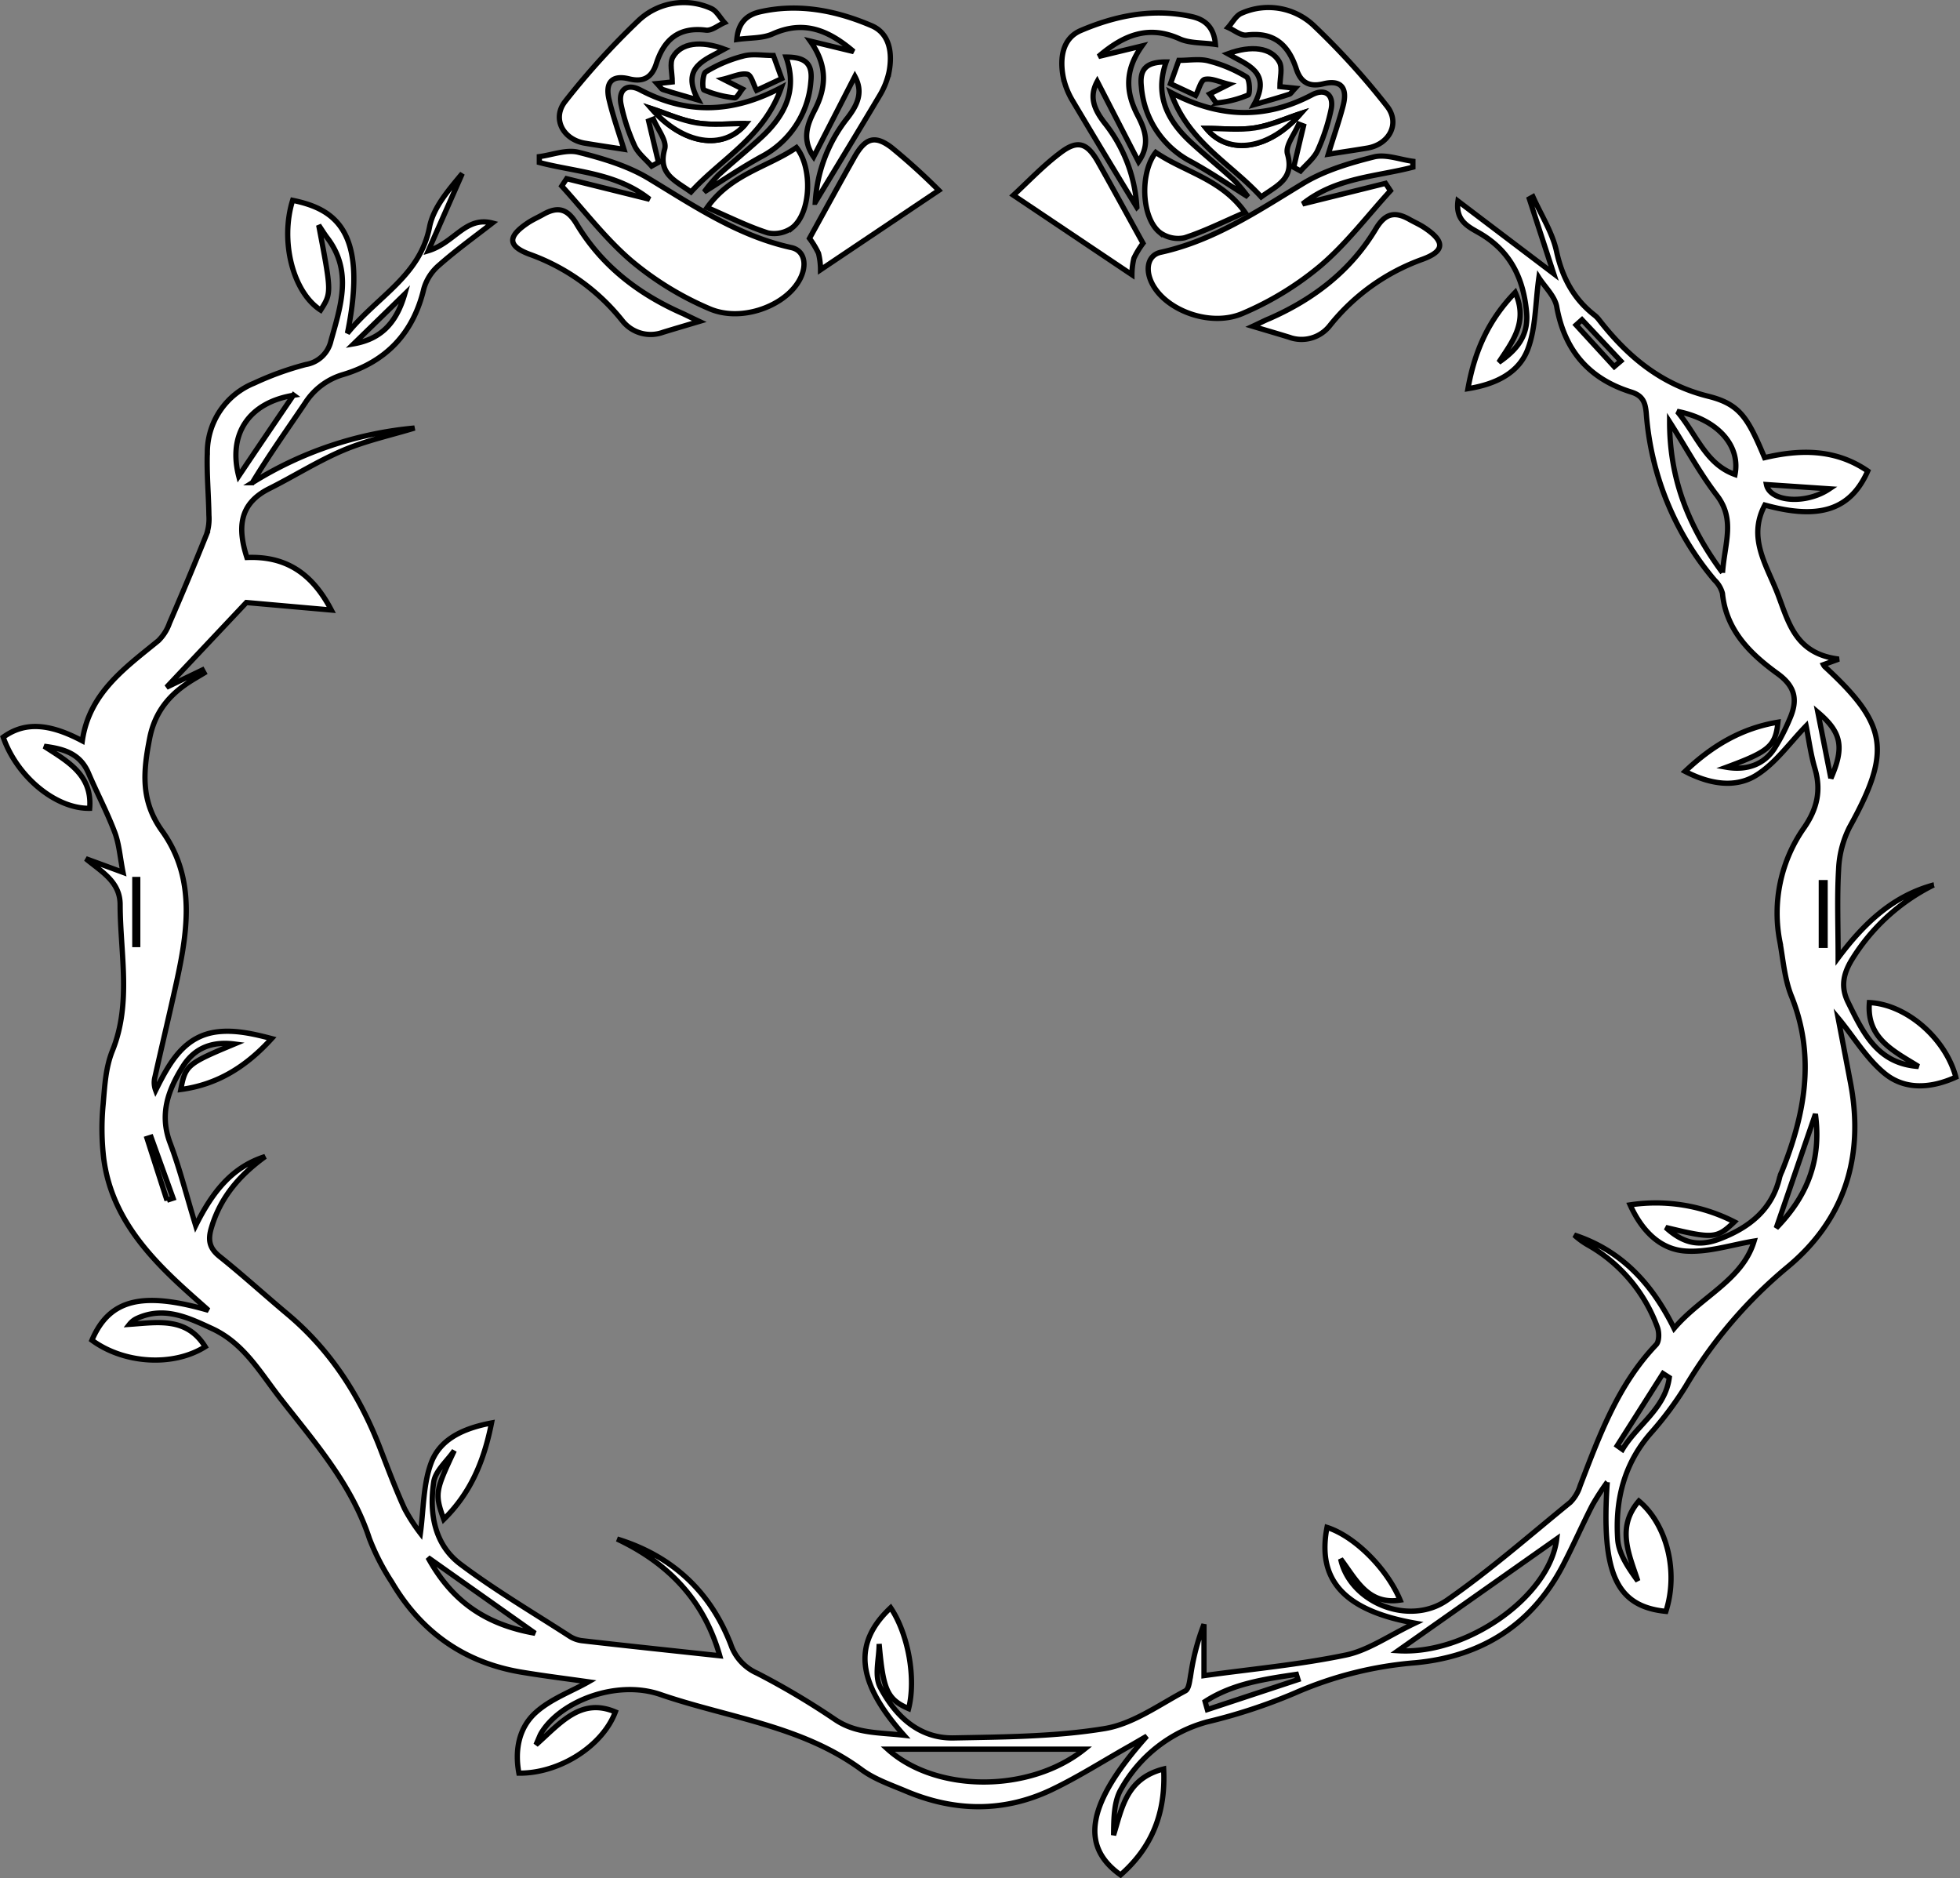 <svg id="Layer_1" data-name="Layer 1" xmlns="http://www.w3.org/2000/svg" viewBox="0 0 373.12 357.49"><rect x="0" y="0" width="373.12" height="357.49" fill="#808080" stroke="none"/><defs><style>.cls-1{fill:#fff;stroke:#000;}</style></defs><title>logo</title><path class="cls-1" d="M121,228.2c-4.83,3.5-8.5,7.71-10.23,13.53-.7,2.34-.43,3.9,1.57,5.5,4.39,3.51,8.55,7.31,12.86,10.92,8.36,7,14,15.88,17.84,26,1.44,3.73,2.85,7.47,4.51,11.1a33.81,33.81,0,0,0,3,4.65c.62-4.52.51-9.28,2.06-13.42,1.7-4.53,6.16-6.57,11.48-7.57-1.42,7.17-3.91,13.24-9.09,18.34-1.74-4.87-1.61-5.4,2-13.08-1.37,2-3.61,3.84-3.92,6-.86,5.88.09,11.85,5.1,15.62,6.57,4.94,13.7,9.14,20.62,13.61a5.76,5.76,0,0,0,2.41.94c8.65,1,17.31,1.9,26.33,2.88C204.53,312.61,197.7,305.58,188,301c10.48,3.22,17.79,10,21.69,20.21a9.23,9.23,0,0,0,5,5.35,144,144,0,0,1,14.79,8.79c4,2.71,8.32,2.45,13.13,3-9.07-10.19-9.72-17.54-2.54-24.27,3.36,5,4.87,13.47,3.42,19.2-4.13-1.79-4.84-3.63-5.61-12.31,0,2.77-.95,6,.19,8.21,2.86,5.45,7.32,9.81,14,9.68,9.6-.19,19.31-.23,28.74-1.78,5.38-.88,10.34-4.52,15.36-7.18.75-.4.84-2.2,1.08-3.39a44.07,44.07,0,0,1,2.47-9.28V327c9.11-1.26,18.17-2.08,27-3.92,4.31-.9,8.22-3.72,13.17-6.07-13.58-2.41-18.68-8.3-16.75-18.22,5.19,1.64,11.4,7.77,13.92,13.84-6.15.93-8.34-3.87-11.32-7.83,1.77,8.29,13,12.88,20.26,7.83,8.17-5.69,15.71-12.3,23.45-18.61a7.67,7.67,0,0,0,1.87-3.15c3.68-9.57,7.18-19.21,14.47-26.85.61-.63.61-2.33.25-3.31a29.62,29.62,0,0,0-12.93-15.51,14.93,14.93,0,0,1-2.9-2.06c8.83,2.89,14.72,9.09,19,17.77,5.22-6.12,13-9.18,15.24-16.62-4.25.68-8.78,2.22-13.16,1.89-4.74-.36-8.19-3.8-10.45-8.78a32.8,32.8,0,0,1,19.84,3.23c-3.34,3.2-4,3.25-13.06,1.07,3.3,3,6.31,3.71,10.29,2.17,5.64-2.16,10-5.57,11.43-11.84a7.7,7.7,0,0,1,.4-1c4.39-10.92,6.42-21.9,1.8-33.39-1.28-3.19-1.56-6.8-2.17-10.24a28.26,28.26,0,0,1,4.59-21.78c2.45-3.54,3.3-7.06,2.07-11.23-.83-2.82-1.2-5.77-1.68-8.15-3.08,3.15-5.74,7-9.38,9.31-4,2.57-8.89,1.82-13.66-.66,5.15-4.89,10.75-8.22,17.67-9.36-.46,4.53-1.67,5.57-9.8,8.57,3.86.67,7.17-.52,9.14-3.57a38.52,38.52,0,0,0,2.91-5.64c1.5-3.43,1.21-6.05-2.31-8.6-5.17-3.75-9.81-8.23-10.5-15.28a5.49,5.49,0,0,0-1.5-2.52,55.41,55.41,0,0,1-13-31.72c-.18-2.1-.65-3.39-2.86-4.08-8-2.5-12.69-7.86-14.19-16.25-.36-2-2.31-3.81-3.4-5.52-.68,4.81-.56,9.57-2.13,13.68-1.72,4.47-6.08,6.6-11.37,7.45,1.29-7.21,3.94-13.11,9-18.32,2.52,5.68-.58,9.39-3.12,13.3,3.33-2.3,5.71-5,5.28-9.57-.6-6.35-3-11.45-8.69-14.86-2.07-1.24-4.9-2.29-4.37-6.26,5.92,4.5,11.57,8.77,18.22,13.81-1.77-5.43-3.2-9.84-4.63-14.24l.69-.38c1.54,3.45,3.69,6.76,4.48,10.37,1.09,5,3.25,9.05,7.25,12.17a5,5,0,0,1,.79.8c5.44,7,11.78,12.36,20.83,14.62,6.11,1.52,7.56,4.16,10.74,11.69,6.82-1.61,13.52-1.67,19.64,2.54-3.28,7.4-9.19,9.34-19.59,6.48-3.33,6.24.33,11.41,2.44,16.89s3.34,11.4,11.64,12.43l-2.93,1.06a2,2,0,0,0,.24.36c12.05,11.1,12.73,16.1,4.72,30.6a19.63,19.63,0,0,0-2.07,8c-.31,5.31-.09,10.64-.09,16.85,5.09-6.82,10.57-11.81,18.18-13.88a38.15,38.15,0,0,0-15.69,14.42c-1.58,2.69-2,5.12-.55,8,2.86,5.8,5.57,11.6,13.37,12.13-4.64-2.9-9.94-5.32-9.36-12.16,7,.31,14.49,6.77,16.46,14.19-4.59,2.08-9.52,2.51-13.41-.59-3.56-2.85-6-7.07-9-10.66.76,4,1.58,8.23,2.38,12.47,2.63,14-1.2,26-12.11,35a87.37,87.37,0,0,0-19.26,22.57,65.23,65.23,0,0,1-6.71,9c-5.1,5.85-6.77,12.79-6.26,20.2.19,2.74,2,5.38,3.83,7.9-1.7-5.18-4.11-10.2.2-15.21,5.39,4.5,7.56,13.54,5.14,21-9.51-.95-12.32-7.34-11.16-24.59a47.59,47.59,0,0,0-2.84,4.39c-1.93,3.77-3.63,7.67-5.59,11.43-5.92,11.37-15.59,17.38-28.1,18.55a71.35,71.35,0,0,0-23,5.79,105.13,105.13,0,0,1-16.69,5.48A26.83,26.83,0,0,0,284,348.5c-1.47,2.42-1.45,5.74-1.49,8.86,1.61-5.24,2.45-10.8,9.53-12.59.43,8.37-2.22,14.91-8.2,20.16-7.92-5.61-6.22-13.82,5-26.41-1.1.63-2.18,1.28-3.28,1.9-5,2.81-9.86,5.93-15,8.37-9.08,4.27-18.39,4.08-27.6.19-2.87-1.21-5.94-2.25-8.41-4.07-11.43-8.42-25.45-9.89-38.32-14.32-8.33-2.87-19,1.25-22.68,7.34-.24.4-.39.86-1,2.23,4.8-4.29,8.58-9,15.11-6.25-2.41,6.45-10.6,11.73-18.36,11.65-.82-4.4,0-8.68,3.24-11.57,2.9-2.6,6.84-4,10-5.81-3.84-.55-8.31-1.1-12.75-1.84-10.91-1.82-19.1-7.65-24.68-17.13a43.85,43.85,0,0,1-4.27-8.31c-3.43-10.48-10.54-18.42-17.12-26.89-3.83-4.95-6.87-10.31-12.82-13.06-4.57-2.11-9.12-4.31-14.29-1.95a3.94,3.94,0,0,0-1.45,1.14c5.38-.37,10.9-1.44,14.42,4.26-6.09,3.83-15.44,3.25-21.56-1.24,3.32-7.81,9.58-9.33,22.19-5.69-1.56-1.4-3.14-2.77-4.68-4.18-7.42-6.76-13.86-14.19-15.25-24.61a48.13,48.13,0,0,1-.12-10.46c.3-3.41.44-6.88,1.77-10.18,3.65-9.06,1.48-18.49,1.46-27.78,0-4.37-3.53-6.26-6.53-8.75l7.08,2.6c-.57-2.87-.73-5.38-1.58-7.63-1.45-3.84-3.39-7.49-5-11.27s-4.8-4.63-8.43-5.1c4.42,2.87,9.19,5.41,8.66,11.81-6.45.11-13.83-6-16.46-13.54,4-2.88,8.58-2.74,15.06.7,1.3-9.08,8.11-13.86,14.47-19.06a8.75,8.75,0,0,0,2.13-3.37c2.42-5.6,4.79-11.23,7.06-16.9a9.37,9.37,0,0,0,.44-3.59c-.06-4-.44-8-.3-12A14.23,14.23,0,0,1,118.9,81a57.71,57.71,0,0,1,9.83-3.55,5.88,5.88,0,0,0,4.8-4.54c1.86-6.64,4.14-13.28-.77-19.65-.37-.49-.69-1-1.57-2.33,2.46,12.87,2.46,12.87.37,16.16-5.28-3.4-7.76-13.11-5.33-20.89,7.87,1.62,14.46,5.65,10.43,25.29,5.76-7.08,13.81-10.88,15.63-20.21.73-3.75,3.65-7.06,6.23-10.18l-6.47,14.7c5-1.51,7.08-6.6,12.19-5.28-3.39,2.64-6.89,5.16-10.11,8A9.24,9.24,0,0,0,151.21,63c-2,8.48-7.15,13.88-15.34,16.35a12.83,12.83,0,0,0-7.26,5.43c-3.38,5-6.89,9.92-10.05,15.16a70.39,70.39,0,0,1,30.88-10.4c-4.53,1.38-9.21,2.39-13.54,4.22-4.91,2.08-9.48,5-14.24,7.37-5.77,2.94-5.87,7.62-4.14,13.05,6.94-.28,12.18,2.54,16.07,10l-16.17-1.43-15.2,16.13,6.83-3.29.32.58c-.84.51-1.7,1-2.54,1.53-4.06,2.57-6.82,5.86-7.81,10.85-1.23,6.26-1.8,11.88,2.34,17.65,6.76,9.42,4.74,20,2.42,30.36-1.25,5.6-2.58,11.19-3.83,16.79a4.22,4.22,0,0,0,.2,2.25c2.64-5.29,5.47-10.47,11.95-11.16,3.29-.35,6.7.4,10.13,1.31-4.81,5.29-10.25,8.75-17.29,9.69.87-4.63,1.22-4.91,10.21-8.66-4.39-.56-7.67.83-9.85,4.32-2.79,4.47-4.46,9.05-2.41,14.49,1.83,4.84,3.1,9.91,4.88,15.75C111.06,234.73,114.82,230.16,121,228.2ZM239.5,341c9.25,8.34,27.08,8.32,37.46,0Zm97.16-18.74c13.11.84,28.89-10.38,30.21-21.28Zm61.77-205.17c.42-5.69,2.46-10.13-1.07-14.73-3.37-4.39-6-9.31-9-14C388.35,98.89,391.71,108,398.43,117.06Zm-272-33.79c-8.49,1.38-12.53,7.3-10.47,15.39C119.44,93.49,122.89,88.43,126.39,83.27Zm263.38,3.09c3.75,4.48,5.41,10,11,12C401.9,92.82,397.42,87.84,389.77,86.36ZM172.38,318.94,152,304.53C156.55,312.85,162.94,317.27,172.38,318.94ZM408.66,241.8c5.69-5.86,8.67-12.57,7.46-21.69ZM299.93,331.93c.14.51.28,1,.43,1.53l17.26-5.7-.31-1C311.26,327.66,305.2,328.51,299.93,331.93Zm78.46-48.7,1,.71c2.79-4.67,8.13-7.72,8.91-13.67l-1.2-.77Zm40.67-127c2.63-6,2-8.79-2.48-12.59C417.39,147.72,418.12,151.45,419.06,156.2ZM137.86,73.51c5.06-.89,8.08-3.82,9.71-9.46Zm280.93,27.6-12-.81C407.45,103.6,414.27,104.16,418.79,101.11ZM417.24,188l.72,0V176.07h-.72ZM377.82,77.85l1.25-1.06-7.39-7.86-1.12,1Zm-281.63,110h.55V175.47h-.55Zm6.12,48.66,1.16-.38-4.19-11.61-.76.24Q100.41,230.67,102.31,236.54Z" transform="translate(-70.52 -8.07)"/><g id="Small_Rose" data-name="Small Rose"><path class="cls-1" d="M194.19,46c-6.39-5.06-14-5.16-21-7l0-1.12c2.49-.33,5.17-1.4,7.43-.83,4.64,1.17,9.44,2.59,13.48,5.05,8.64,5.24,17,10.88,27.09,13.1,2.77.61,3.16,3.95,1,7-3.08,4.4-10.78,7.11-16.56,4.65a59,59,0,0,1-14.83-9.06c-4.94-4.19-8.94-9.49-13.34-14.31l.93-1.4Z" transform="translate(-70.52 -8.07)"/><path class="cls-1" d="M225.41,37.91c-2.26-3.27-1.24-6.09.16-8.8,2.28-4.39,2.53-8.54-.8-13.22l8.26,2c-4.84-4.15-9.54-6-15.42-3.37-1.91.87-4.29.71-6.83,1.07.29-3.43,2.13-4.76,4.51-5.29,7.34-1.64,14.46-.2,21.15,2.66,3.46,1.48,4,5.23,3.33,8.77A14.53,14.53,0,0,1,238,26.21c-4,6.72-8.06,13.38-12.28,20.36a28.46,28.46,0,0,1,6.19-16.13c1.81-2.39,3-4.79,1.35-7.83Z" transform="translate(-70.52 -8.07)"/><path class="cls-1" d="M249.24,44.3,226.72,59.42a13.22,13.22,0,0,0-.38-3.13,16.88,16.88,0,0,0-1.72-2.85c2.83-5.12,5.68-10.38,8.63-15.59,2-3.47,3.78-4.11,6.93-1.75A120.52,120.52,0,0,1,249.24,44.3Z" transform="translate(-70.52 -8.07)"/><path class="cls-1" d="M189.3,36.49c-2.83-.44-5.16-.78-7.47-1.17-4.18-.72-6.29-4.74-3.68-8a142.66,142.66,0,0,1,13.77-15.19,12.57,12.57,0,0,1,14-2.44c1,.43,1.68,1.76,2.51,2.68-1.18.51-2.43,1.58-3.52,1.44-5.18-.65-8,1.79-9.47,6.43-.79,2.43-2.29,3.55-5.15,2.84-3.32-.82-4.65.73-3.78,4.12C187.22,30.18,188.25,33.11,189.3,36.49Z" transform="translate(-70.52 -8.07)"/><path class="cls-1" d="M194.57,39.68c-1.11-1.28-2.57-2.4-3.25-3.88A37.42,37.42,0,0,1,188.76,28c-.6-2.83,1.09-4.16,3.65-2.81,8.74,4.6,17.41,4.55,26.86-.48-3.33,9.5-11.45,13.56-17.21,19.9-3-2.18-6.36-3.41-5-8.19.45-1.56-1.37-3.76-2.15-5.67l-.91.35c.62,2.62,1.24,5.25,1.87,7.87Zm18-8.1c-3.11,0-6.24.37-9.24-.1s-5.83-1.78-8.74-2.73C200.52,35.6,208.23,36.83,212.53,31.58Z" transform="translate(-70.52 -8.07)"/><path class="cls-1" d="M203.64,69.25c-2.85.85-4.87,1.44-6.89,2.06A6.85,6.85,0,0,1,189,69.12a39.68,39.68,0,0,0-17.65-12.65c-4.26-1.58-4.22-3.4-.31-6,.93-.62,2-1.08,2.94-1.62,2.73-1.51,4.55-1.09,6.31,1.85,4.76,7.95,11.81,13.37,20.24,17.06C201.26,68.1,202,68.48,203.64,69.25Z" transform="translate(-70.52 -8.07)"/><path class="cls-1" d="M205.14,47.57c4.54-6.4,11.58-7.7,17-11.42,3.06,3.8,2.8,12.27-.69,15.17a5.89,5.89,0,0,1-4.75,1.08C212.86,51.17,209.22,49.33,205.14,47.57Z" transform="translate(-70.52 -8.07)"/><path class="cls-1" d="M204.58,44.6a28.88,28.88,0,0,1,2.68-3.18c2.66-2.45,5.49-4.72,8.15-7.17,4.5-4.14,7-9,4.75-15.32,3.78,0,5.09,1.34,4.72,4.68a17.66,17.66,0,0,1-9.51,14.33C211.63,40,208.09,42.41,204.58,44.6Z" transform="translate(-70.52 -8.07)"/><path class="cls-1" d="M217.75,18.63l1.59,4.4-4.79,2.24c-.63-1.16-1-2.93-1.78-3.07-1.27-.25-2.74.5-4.59.94L211.85,25c-.49.6-1.07,1.75-1.47,1.7a20.66,20.66,0,0,1-5.84-1.5c-.38-.18-.3-3.05.33-3.44a26,26,0,0,1,7.06-3C213.68,18.26,215.64,18.63,217.75,18.63Z" transform="translate(-70.52 -8.07)"/><path class="cls-1" d="M203.44,27.11c-2.95-.86-4.86-1.38-6.74-2-.28-.09-.47-.48-1.09-1.14l2.89-.3c0-1.68-.55-3.54.11-4.72,1.53-2.72,5.32-3.2,9.82-1.53C204.74,19.49,200,20.83,203.44,27.11Z" transform="translate(-70.52 -8.07)"/><path class="cls-1" d="M212.53,31.58c-4.3,5.25-12,4-18-2.83,2.91.95,5.76,2.26,8.74,2.73S209.42,31.58,212.53,31.58Z" transform="translate(-70.52 -8.07)"/></g><g id="Small_Rose-2" data-name="Small Rose"><path class="cls-1" d="M318.49,46.89c6.39-5.07,14-5.17,21-7l0-1.12c-2.49-.33-5.17-1.4-7.43-.83-4.64,1.17-9.44,2.59-13.48,5.05-8.65,5.25-17,10.88-27.1,13.1-2.76.61-3.15,3.95-1,7,3.07,4.4,10.78,7.11,16.56,4.65a58.84,58.84,0,0,0,14.83-9.06c4.94-4.19,8.93-9.49,13.34-14.31l-.93-1.4Z" transform="translate(-70.52 -8.07)"/><path class="cls-1" d="M287.26,38.84c2.27-3.27,1.25-6.09-.16-8.8-2.28-4.39-2.53-8.54.81-13.22l-8.27,2c4.84-4.15,9.54-6,15.42-3.37,1.92.87,4.3.71,6.84,1.07-.29-3.43-2.14-4.76-4.51-5.29-7.34-1.64-14.46-.2-21.15,2.66-3.46,1.48-4,5.23-3.33,8.78a14.57,14.57,0,0,0,1.75,4.5c4,6.72,8,13.38,12.28,20.36a28.4,28.4,0,0,0-6.2-16.13c-1.81-2.39-3-4.79-1.34-7.83Z" transform="translate(-70.52 -8.07)"/><path class="cls-1" d="M263.44,45.23,286,60.36a13.78,13.78,0,0,1,.38-3.14,16.94,16.94,0,0,1,1.73-2.85c-2.83-5.12-5.69-10.38-8.63-15.59-2-3.47-3.78-4.11-6.94-1.75C269.18,39.52,266.31,42.59,263.44,45.23Z" transform="translate(-70.52 -8.07)"/><path class="cls-1" d="M323.38,37.42c2.83-.44,5.15-.78,7.46-1.17,4.19-.72,6.3-4.74,3.69-8a141.59,141.59,0,0,0-13.77-15.18,12.55,12.55,0,0,0-13.95-2.45c-1,.43-1.68,1.76-2.51,2.68,1.18.51,2.42,1.58,3.52,1.44,5.17-.65,7.95,1.79,9.47,6.43.79,2.43,2.29,3.55,5.15,2.85,3.32-.82,4.65.72,3.78,4.11C325.45,31.11,324.42,34,323.38,37.42Z" transform="translate(-70.52 -8.07)"/><path class="cls-1" d="M316.8,39.91c.62-2.62,1.24-5.25,1.87-7.87l-.92-.35c-.78,1.91-2.59,4.11-2.14,5.67,1.37,4.78-2,6-5,8.19-5.77-6.34-13.89-10.4-17.21-19.9,9.45,5,18.12,5.08,26.86.48,2.55-1.35,4.25,0,3.65,2.81a37.42,37.42,0,0,1-2.56,7.79c-.69,1.48-2.14,2.6-3.25,3.88Zm1.32-10.23c-2.9.95-5.75,2.26-8.73,2.73s-6.13.1-9.24.1C304.45,37.76,312.16,36.53,318.12,29.68Z" transform="translate(-70.52 -8.07)"/><path class="cls-1" d="M309,70.18c2.85.85,4.87,1.44,6.89,2.06a6.84,6.84,0,0,0,7.78-2.19A39.71,39.71,0,0,1,341.37,57.4c4.26-1.58,4.21-3.4.31-6-.93-.62-2-1.08-2.94-1.62-2.74-1.51-4.55-1.09-6.31,1.85C327.67,59.58,320.62,65,312.19,68.7,311.42,69,310.66,69.41,309,70.18Z" transform="translate(-70.52 -8.07)"/><path class="cls-1" d="M307.54,48.5c-4.55-6.4-11.58-7.7-17-11.42-3,3.8-2.79,12.27.69,15.17A5.9,5.9,0,0,0,296,53.33C299.81,52.1,303.46,50.26,307.54,48.5Z" transform="translate(-70.52 -8.07)"/><path class="cls-1" d="M308.1,45.53a29.84,29.84,0,0,0-2.68-3.18c-2.66-2.45-5.49-4.72-8.15-7.17-4.51-4.14-7-9-4.75-15.32-3.78,0-5.1,1.34-4.72,4.69a17.64,17.64,0,0,0,9.51,14.32C301.05,40.93,304.59,43.34,308.1,45.53Z" transform="translate(-70.52 -8.07)"/><path class="cls-1" d="M294.93,19.56,293.34,24l4.79,2.24c.63-1.16,1-2.93,1.78-3.07,1.27-.25,2.74.5,4.58.94l-3.67,1.84c.5.6,1.07,1.75,1.48,1.7a20.6,20.6,0,0,0,5.83-1.5c.39-.18.31-3.05-.32-3.44a26,26,0,0,0-7.06-3C299,19.19,297,19.56,294.93,19.56Z" transform="translate(-70.52 -8.07)"/><path class="cls-1" d="M309.24,28c2.95-.85,4.85-1.38,6.74-2,.28-.09.47-.47,1.09-1.14l-2.9-.3c0-1.68.55-3.54-.11-4.72-1.52-2.72-5.31-3.2-9.82-1.53C307.94,20.42,312.68,21.76,309.24,28Z" transform="translate(-70.52 -8.07)"/><path class="cls-1" d="M300.15,32.51c4.3,5.25,12,4,18-2.83-2.9.95-5.75,2.26-8.73,2.73S303.26,32.51,300.15,32.51Z" transform="translate(-70.52 -8.07)"/></g></svg>
